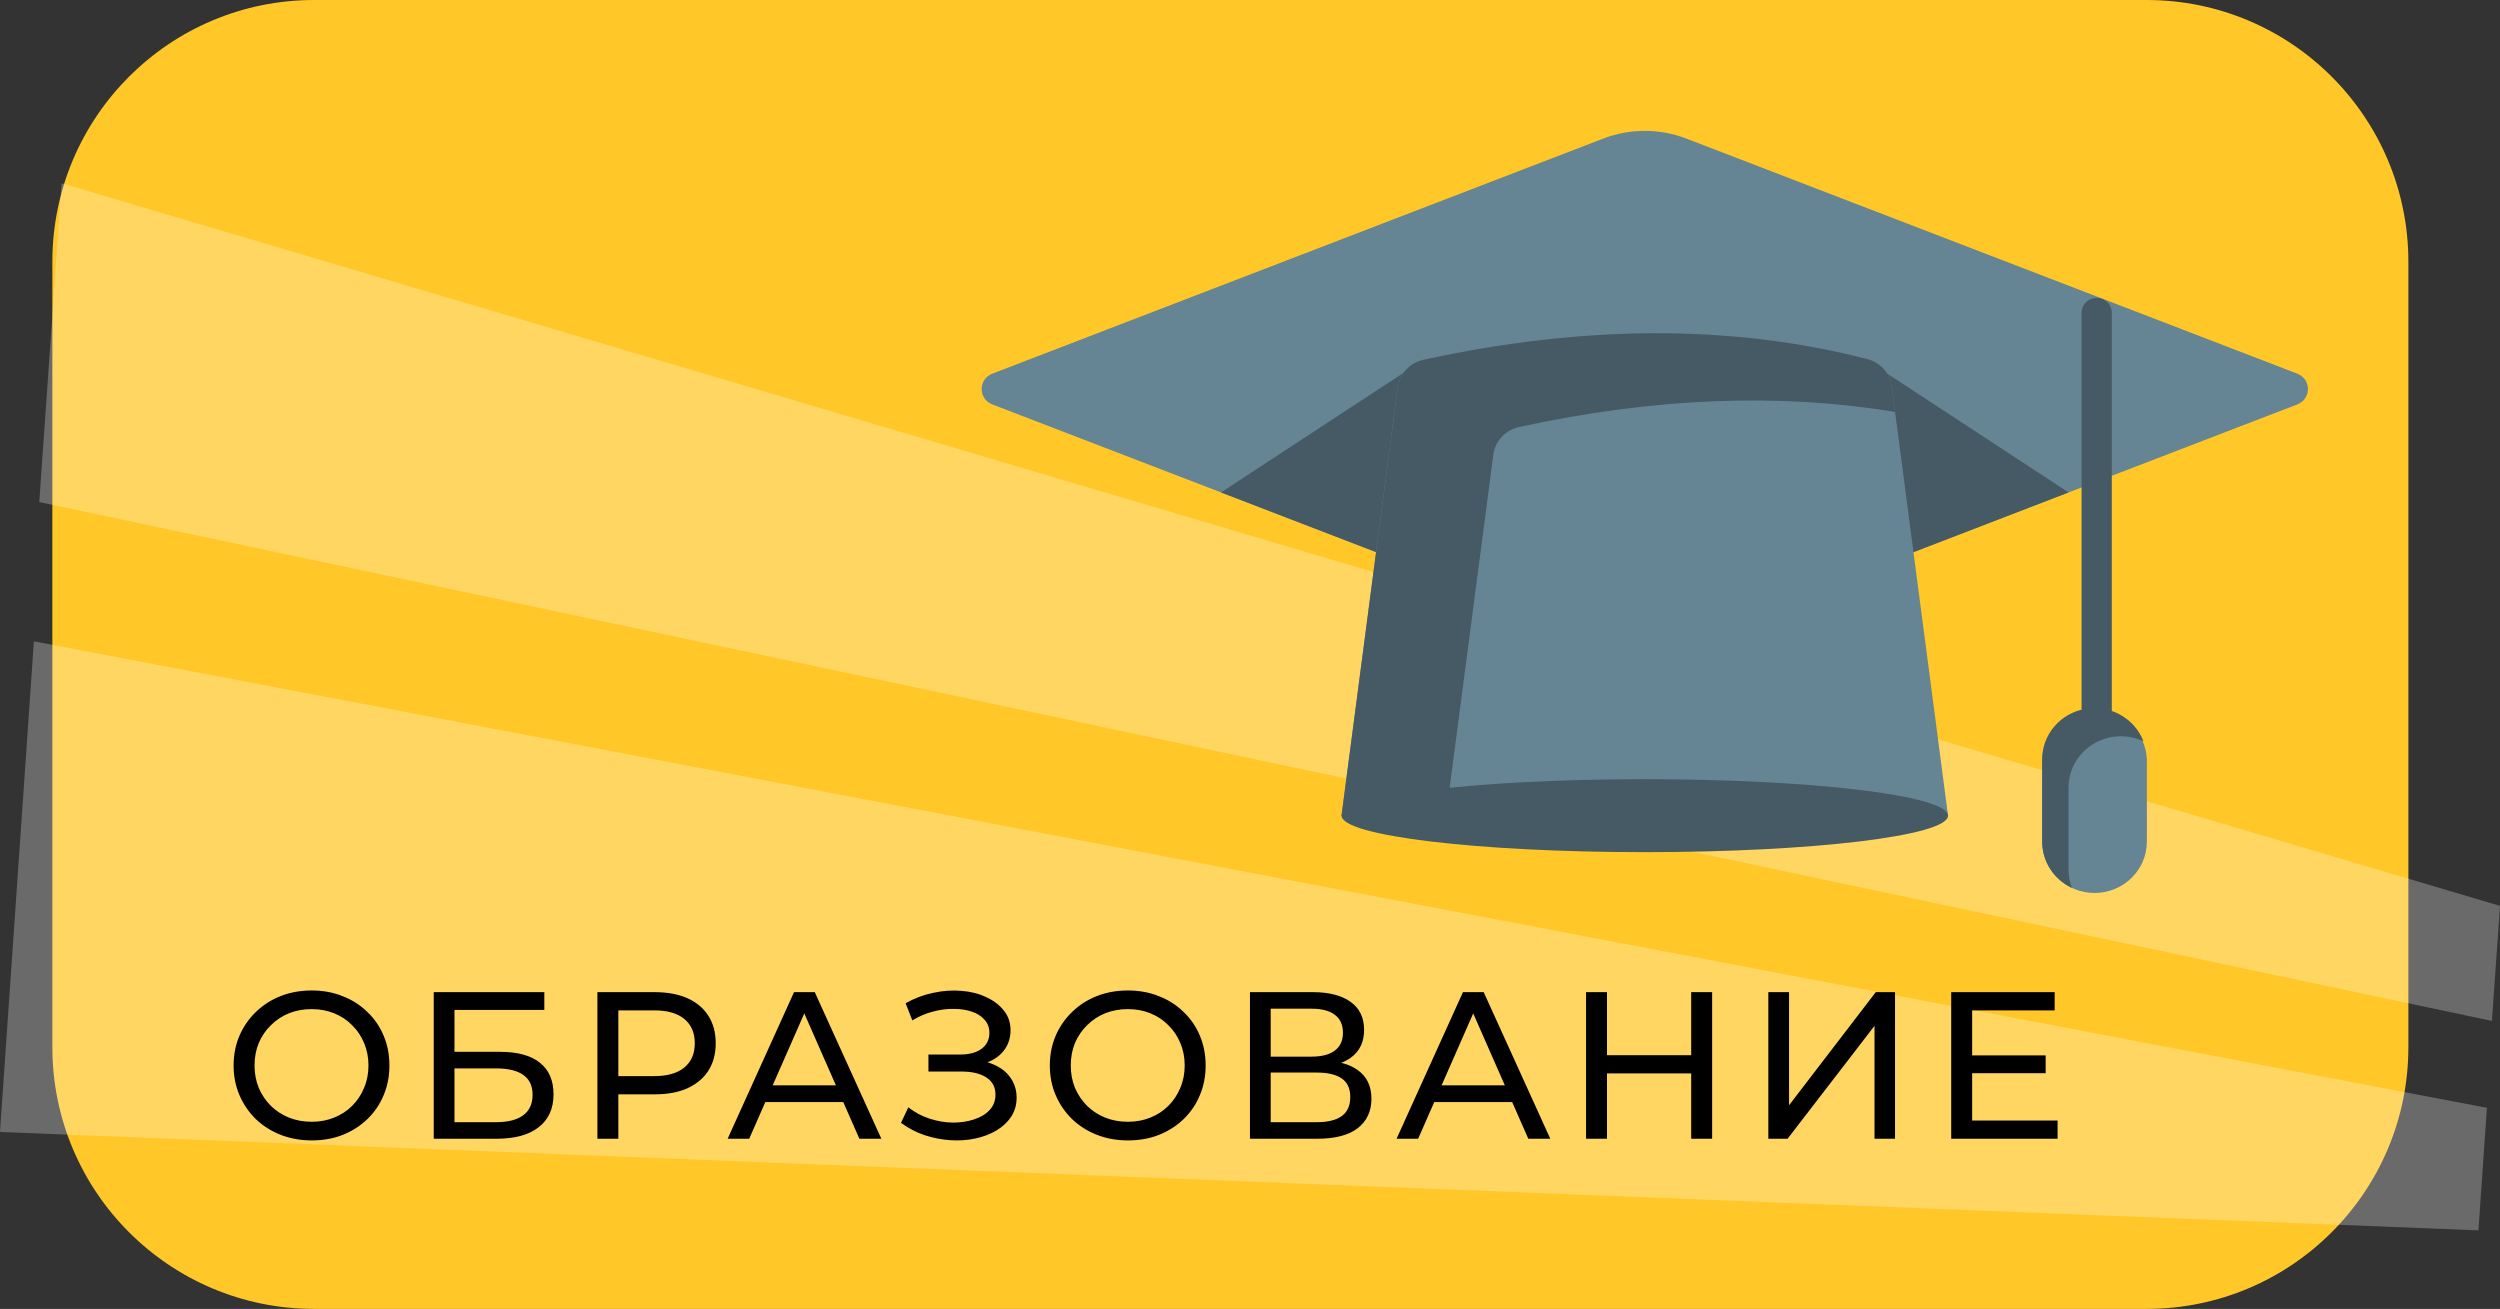 <svg width="191" height="100" viewBox="0 0 191 100" fill="none" xmlns="http://www.w3.org/2000/svg">
<rect x="0" y="0" width="191" height="100" fill="#333333" stroke="none"/>
<path d="M4 20C4 8.954 12.954 0 24 0H164C175.046 0 184 8.954 184 20V80C184 91.046 175.046 100 164 100H24C12.954 100 4 91.046 4 80V20Z" fill="#FFC727"/>
<path d="M189.353 94L190 84.637L2.589 49L0 86.483L189.353 94Z" fill="white" fill-opacity="0.27"/>
<path d="M190.383 78L191 69.209L4.709 14L3 38.358L190.383 78Z" fill="white" fill-opacity="0.27"/>
<path d="M23.815 87.128C22.962 87.128 22.167 86.984 21.431 86.696C20.706 86.408 20.077 86.008 19.543 85.496C19.01 84.973 18.594 84.365 18.295 83.672C17.997 82.979 17.847 82.221 17.847 81.4C17.847 80.579 17.997 79.821 18.295 79.128C18.594 78.435 19.01 77.832 19.543 77.32C20.077 76.797 20.706 76.392 21.431 76.104C22.157 75.816 22.951 75.672 23.815 75.672C24.669 75.672 25.453 75.816 26.167 76.104C26.893 76.381 27.522 76.781 28.055 77.304C28.599 77.816 29.015 78.419 29.303 79.112C29.602 79.805 29.751 80.568 29.751 81.4C29.751 82.232 29.602 82.995 29.303 83.688C29.015 84.381 28.599 84.989 28.055 85.512C27.522 86.024 26.893 86.424 26.167 86.712C25.453 86.989 24.669 87.128 23.815 87.128ZM23.815 85.704C24.434 85.704 25.005 85.597 25.527 85.384C26.061 85.171 26.519 84.872 26.903 84.488C27.298 84.093 27.602 83.635 27.815 83.112C28.039 82.589 28.151 82.019 28.151 81.4C28.151 80.781 28.039 80.211 27.815 79.688C27.602 79.165 27.298 78.712 26.903 78.328C26.519 77.933 26.061 77.629 25.527 77.416C25.005 77.203 24.434 77.096 23.815 77.096C23.186 77.096 22.605 77.203 22.071 77.416C21.549 77.629 21.09 77.933 20.695 78.328C20.301 78.712 19.991 79.165 19.767 79.688C19.554 80.211 19.447 80.781 19.447 81.4C19.447 82.019 19.554 82.589 19.767 83.112C19.991 83.635 20.301 84.093 20.695 84.488C21.09 84.872 21.549 85.171 22.071 85.384C22.605 85.597 23.186 85.704 23.815 85.704ZM33.138 87V75.8H41.586V77.16H34.722V80.36H38.21C39.543 80.36 40.556 80.637 41.25 81.192C41.943 81.747 42.29 82.552 42.29 83.608C42.29 84.696 41.911 85.533 41.154 86.12C40.407 86.707 39.335 87 37.938 87H33.138ZM34.722 85.736H37.874C38.802 85.736 39.5 85.56 39.97 85.208C40.45 84.856 40.69 84.333 40.69 83.64C40.69 82.296 39.751 81.624 37.874 81.624H34.722V85.736ZM45.641 87V75.8H50.009C50.99 75.8 51.828 75.955 52.521 76.264C53.214 76.573 53.748 77.021 54.121 77.608C54.494 78.195 54.681 78.893 54.681 79.704C54.681 80.515 54.494 81.213 54.121 81.8C53.748 82.376 53.214 82.824 52.521 83.144C51.828 83.453 50.99 83.608 50.009 83.608H46.521L47.241 82.856V87H45.641ZM47.241 83.016L46.521 82.216H49.961C50.985 82.216 51.758 81.997 52.281 81.56C52.814 81.123 53.081 80.504 53.081 79.704C53.081 78.904 52.814 78.285 52.281 77.848C51.758 77.411 50.985 77.192 49.961 77.192H46.521L47.241 76.392V83.016ZM55.592 87L60.664 75.8H62.248L67.336 87H65.656L61.128 76.696H61.768L57.24 87H55.592ZM57.752 84.2L58.184 82.92H64.488L64.952 84.2H57.752ZM68.837 85.784L69.397 84.6C69.888 84.984 70.426 85.272 71.013 85.464C71.61 85.656 72.202 85.757 72.789 85.768C73.376 85.768 73.914 85.688 74.405 85.528C74.906 85.368 75.306 85.128 75.605 84.808C75.904 84.488 76.053 84.093 76.053 83.624C76.053 83.048 75.818 82.611 75.349 82.312C74.89 82.013 74.25 81.864 73.429 81.864H70.933V80.568H73.317C74.032 80.568 74.586 80.424 74.981 80.136C75.386 79.837 75.589 79.427 75.589 78.904C75.589 78.509 75.466 78.179 75.221 77.912C74.986 77.635 74.661 77.427 74.245 77.288C73.84 77.149 73.376 77.08 72.853 77.08C72.341 77.069 71.813 77.139 71.269 77.288C70.725 77.427 70.202 77.651 69.701 77.96L69.189 76.648C69.872 76.264 70.581 75.997 71.317 75.848C72.064 75.688 72.784 75.64 73.477 75.704C74.17 75.757 74.794 75.917 75.349 76.184C75.914 76.44 76.362 76.781 76.693 77.208C77.034 77.624 77.205 78.125 77.205 78.712C77.205 79.245 77.066 79.72 76.789 80.136C76.512 80.541 76.128 80.856 75.637 81.08C75.146 81.293 74.576 81.4 73.925 81.4L73.989 80.968C74.736 80.968 75.381 81.091 75.925 81.336C76.48 81.571 76.906 81.907 77.205 82.344C77.514 82.781 77.669 83.288 77.669 83.864C77.669 84.408 77.53 84.893 77.253 85.32C76.976 85.736 76.597 86.088 76.117 86.376C75.648 86.653 75.109 86.856 74.501 86.984C73.904 87.112 73.274 87.155 72.613 87.112C71.952 87.069 71.296 86.941 70.645 86.728C70.005 86.515 69.402 86.2 68.837 85.784ZM86.175 87.128C85.321 87.128 84.527 86.984 83.791 86.696C83.065 86.408 82.436 86.008 81.903 85.496C81.369 84.973 80.953 84.365 80.655 83.672C80.356 82.979 80.207 82.221 80.207 81.4C80.207 80.579 80.356 79.821 80.655 79.128C80.953 78.435 81.369 77.832 81.903 77.32C82.436 76.797 83.065 76.392 83.791 76.104C84.516 75.816 85.311 75.672 86.175 75.672C87.028 75.672 87.812 75.816 88.527 76.104C89.252 76.381 89.881 76.781 90.415 77.304C90.959 77.816 91.375 78.419 91.663 79.112C91.961 79.805 92.111 80.568 92.111 81.4C92.111 82.232 91.961 82.995 91.663 83.688C91.375 84.381 90.959 84.989 90.415 85.512C89.881 86.024 89.252 86.424 88.527 86.712C87.812 86.989 87.028 87.128 86.175 87.128ZM86.175 85.704C86.793 85.704 87.364 85.597 87.887 85.384C88.42 85.171 88.879 84.872 89.263 84.488C89.657 84.093 89.961 83.635 90.175 83.112C90.399 82.589 90.511 82.019 90.511 81.4C90.511 80.781 90.399 80.211 90.175 79.688C89.961 79.165 89.657 78.712 89.263 78.328C88.879 77.933 88.42 77.629 87.887 77.416C87.364 77.203 86.793 77.096 86.175 77.096C85.545 77.096 84.964 77.203 84.431 77.416C83.908 77.629 83.449 77.933 83.055 78.328C82.66 78.712 82.351 79.165 82.127 79.688C81.913 80.211 81.807 80.781 81.807 81.4C81.807 82.019 81.913 82.589 82.127 83.112C82.351 83.635 82.66 84.093 83.055 84.488C83.449 84.872 83.908 85.171 84.431 85.384C84.964 85.597 85.545 85.704 86.175 85.704ZM95.497 87V75.8H100.313C101.529 75.8 102.484 76.045 103.177 76.536C103.87 77.027 104.217 77.741 104.217 78.68C104.217 79.597 103.886 80.301 103.225 80.792C102.564 81.272 101.694 81.512 100.617 81.512L100.905 81.032C102.153 81.032 103.108 81.283 103.769 81.784C104.441 82.275 104.777 82.995 104.777 83.944C104.777 84.904 104.425 85.656 103.721 86.2C103.028 86.733 101.993 87 100.617 87H95.497ZM97.081 85.736H100.585C101.438 85.736 102.078 85.581 102.505 85.272C102.942 84.952 103.161 84.467 103.161 83.816C103.161 83.165 102.942 82.691 102.505 82.392C102.078 82.093 101.438 81.944 100.585 81.944H97.081V85.736ZM97.081 80.728H100.201C100.98 80.728 101.572 80.573 101.977 80.264C102.393 79.955 102.601 79.501 102.601 78.904C102.601 78.296 102.393 77.837 101.977 77.528C101.572 77.219 100.98 77.064 100.201 77.064H97.081V80.728ZM106.698 87L111.77 75.8H113.354L118.442 87H116.762L112.234 76.696H112.874L108.346 87H106.698ZM108.858 84.2L109.29 82.92H115.594L116.058 84.2H108.858ZM129.207 75.8H130.807V87H129.207V75.8ZM122.775 87H121.175V75.8H122.775V87ZM129.351 82.008H122.615V80.616H129.351V82.008ZM135.1 87V75.8H136.684V84.44L143.308 75.8H144.78V87H143.212V78.376L136.572 87H135.1ZM150.528 80.632H156.288V81.992H150.528V80.632ZM150.672 85.608H157.2V87H149.072V75.8H156.976V77.192H150.672V85.608Z" fill="black"/>
<path d="M122.471 10.594L75.814 28.547C74.728 28.971 74.728 30.475 75.814 30.899L125.191 49.898C125.493 50.016 125.83 50.016 126.133 49.898L175.509 30.899C176.601 30.475 176.601 28.971 175.509 28.547L128.853 10.594C126.802 9.802 124.521 9.802 122.471 10.594Z" fill="#668594"/>
<path d="M108.759 27.484L93.286 37.62L108.51 43.482L108.759 27.484Z" fill="#455A64"/>
<path d="M142.565 27.484L158.038 37.62L142.819 43.482L142.565 27.484Z" fill="#455A64"/>
<path d="M148.831 62.317H102.492L106.784 29.598C106.852 29.09 107.079 28.616 107.432 28.238C107.785 27.86 108.248 27.596 108.759 27.484C121.073 24.801 132.372 24.784 142.657 27.433C143.146 27.558 143.586 27.823 143.92 28.195C144.254 28.567 144.466 29.028 144.528 29.519L148.831 62.317Z" fill="#668594"/>
<path d="M114.09 34.737C114.158 34.229 114.384 33.753 114.737 33.375C115.091 32.997 115.554 32.734 116.065 32.623C126.346 30.384 135.92 30.002 144.788 31.475L144.528 29.519C144.466 29.028 144.254 28.567 143.92 28.195C143.586 27.823 143.146 27.558 142.657 27.433C132.376 24.784 121.077 24.801 108.759 27.484C108.248 27.596 107.785 27.86 107.432 28.238C107.079 28.616 106.852 29.09 106.784 29.598L102.492 62.317H110.474L114.09 34.737Z" fill="#455A64"/>
<path d="M125.665 65.104C138.459 65.104 148.831 63.856 148.831 62.317C148.831 60.778 138.459 59.53 125.665 59.53C112.87 59.53 102.498 60.778 102.498 62.317C102.498 63.856 112.87 65.104 125.665 65.104Z" fill="#455A64"/>
<path d="M160.186 57.117C160.034 57.117 159.884 57.089 159.743 57.032C159.603 56.975 159.475 56.892 159.368 56.787C159.26 56.682 159.175 56.557 159.117 56.419C159.06 56.282 159.03 56.135 159.031 55.986V23.889C159.031 23.589 159.153 23.302 159.369 23.09C159.586 22.878 159.88 22.759 160.186 22.759C160.493 22.759 160.786 22.878 161.003 23.09C161.22 23.302 161.341 23.589 161.341 23.889V55.986C161.341 56.286 161.22 56.573 161.003 56.785C160.786 56.998 160.493 57.117 160.186 57.117Z" fill="#455A64"/>
<path d="M160.024 68.225C158.963 68.223 157.946 67.81 157.196 67.075C156.445 66.341 156.023 65.346 156.022 64.307V58.021C156.061 57.009 156.5 56.05 157.245 55.348C157.991 54.645 158.986 54.252 160.021 54.252C161.057 54.252 162.052 54.645 162.797 55.348C163.543 56.05 163.982 57.009 164.021 58.021V64.307C164.02 65.345 163.598 66.339 162.849 67.073C162.1 67.808 161.084 68.222 160.024 68.225Z" fill="#668594"/>
<path d="M158.037 66.455V60.169C158.037 59.507 158.207 58.856 158.533 58.277C158.859 57.697 159.33 57.208 159.902 56.855C160.474 56.502 161.128 56.297 161.803 56.259C162.478 56.22 163.152 56.35 163.761 56.636C163.432 55.777 162.805 55.058 161.99 54.606C161.174 54.153 160.222 53.996 159.3 54.161C158.377 54.326 157.544 54.803 156.945 55.508C156.345 56.214 156.019 57.103 156.022 58.021V64.307C156.023 65.046 156.237 65.769 156.639 66.394C157.042 67.019 157.617 67.521 158.297 67.84C158.125 67.398 158.037 66.928 158.037 66.455Z" fill="#455A64"/>
</svg>

